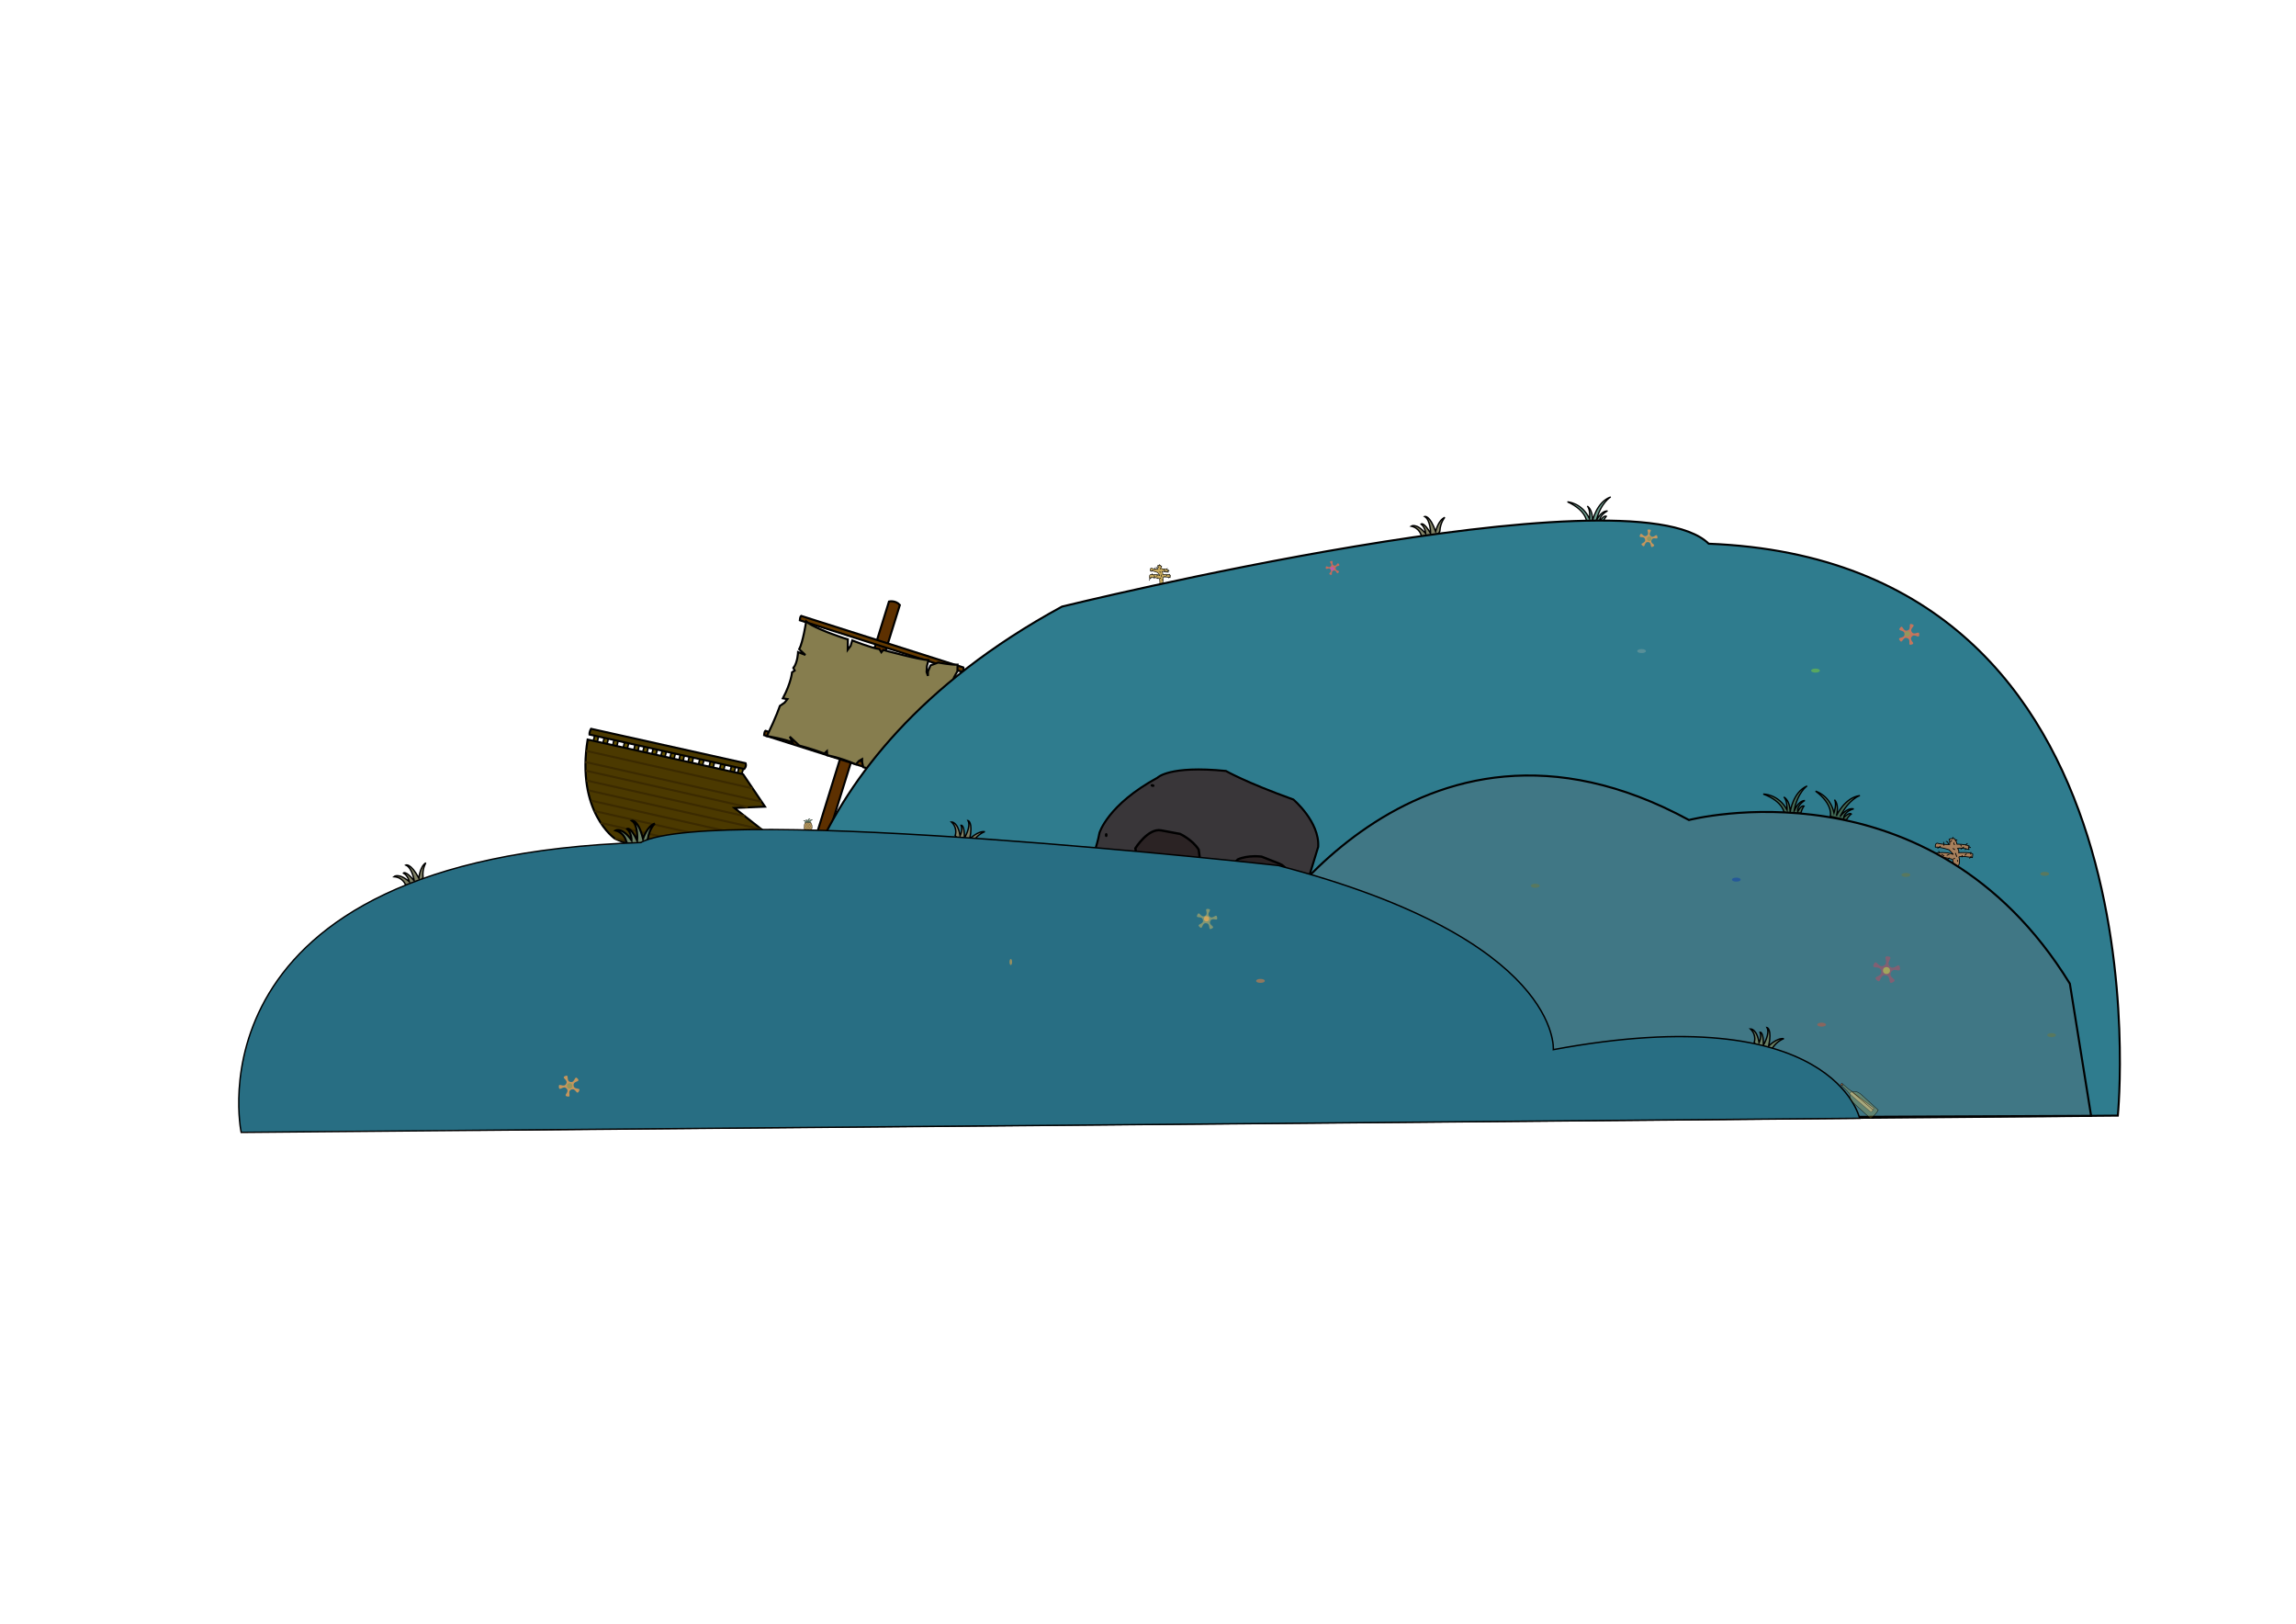 <?xml version="1.0" encoding="UTF-8" standalone="no"?>
<!-- Created with Inkscape (http://www.inkscape.org/) -->

<svg
   xmlns:dc="http://purl.org/dc/elements/1.1/"
   xmlns:cc="http://creativecommons.org/ns#"
   xmlns:rdf="http://www.w3.org/1999/02/22-rdf-syntax-ns#"
   xmlns:svg="http://www.w3.org/2000/svg"
   xmlns="http://www.w3.org/2000/svg"
   xmlns:sodipodi="http://sodipodi.sourceforge.net/DTD/sodipodi-0.dtd"
   xmlns:inkscape="http://www.inkscape.org/namespaces/inkscape"
   width="297mm"
   height="210mm"
   viewBox="0 0 297 210"
   version="1.1"
   id="svg8293"
   inkscape:version="0.92.1 r"
   sodipodi:docname="backdrop.svg"
   inkscape:export-filename="/home/josh/android/fishtank/assets_local/backdrop.png"
   inkscape:export-xdpi="161.53256"
   inkscape:export-ydpi="161.53256">
  <defs
     id="defs8287">
    <filter
       inkscape:collect="always"
       style="color-interpolation-filters:sRGB"
       id="filter18222"
       x="-0.064"
       width="1.128"
       y="-0.077"
       height="1.155">
      <feGaussianBlur
         inkscape:collect="always"
         stdDeviation="0.348"
         id="feGaussianBlur18224" />
    </filter>
    <filter
       inkscape:collect="always"
       style="color-interpolation-filters:sRGB"
       id="filter18226"
       x="-0.035"
       width="1.07"
       y="-0.058"
       height="1.116">
      <feGaussianBlur
         inkscape:collect="always"
         stdDeviation="0.129"
         id="feGaussianBlur18228" />
    </filter>
    <filter
       inkscape:collect="always"
       style="color-interpolation-filters:sRGB"
       id="filter18230"
       x="-0.023"
       width="1.047"
       y="-0.027"
       height="1.054">
      <feGaussianBlur
         inkscape:collect="always"
         stdDeviation="0.081"
         id="feGaussianBlur18232" />
    </filter>
    <filter
       inkscape:collect="always"
       style="color-interpolation-filters:sRGB"
       id="filter18234"
       x="-0.008"
       width="1.015"
       y="-0.006"
       height="1.012">
      <feGaussianBlur
         inkscape:collect="always"
         stdDeviation="0.328"
         id="feGaussianBlur18236" />
    </filter>
    <filter
       inkscape:collect="always"
       style="color-interpolation-filters:sRGB"
       id="filter18238"
       x="-0.045"
       width="1.09"
       y="-0.061"
       height="1.122">
      <feGaussianBlur
         inkscape:collect="always"
         stdDeviation="0.12"
         id="feGaussianBlur18240" />
    </filter>
    <filter
       inkscape:collect="always"
       style="color-interpolation-filters:sRGB"
       id="filter18242"
       x="-0.001"
       width="1.002"
       y="-0.002"
       height="1.005">
      <feGaussianBlur
         inkscape:collect="always"
         stdDeviation="0.081"
         id="feGaussianBlur18244" />
    </filter>
    <filter
       inkscape:collect="always"
       style="color-interpolation-filters:sRGB"
       id="filter18246"
       x="-0.038"
       width="1.076"
       y="-0.046"
       height="1.092">
      <feGaussianBlur
         inkscape:collect="always"
         stdDeviation="0.207"
         id="feGaussianBlur18248" />
    </filter>
    <filter
       inkscape:collect="always"
       style="color-interpolation-filters:sRGB"
       id="filter18250"
       x="-0.034"
       width="1.068"
       y="-0.053"
       height="1.105">
      <feGaussianBlur
         inkscape:collect="always"
         stdDeviation="0.126"
         id="feGaussianBlur18252" />
    </filter>
    <filter
       inkscape:collect="always"
       style="color-interpolation-filters:sRGB"
       id="filter18254"
       x="-0.034"
       width="1.069"
       y="-0.054"
       height="1.107">
      <feGaussianBlur
         inkscape:collect="always"
         stdDeviation="0.126"
         id="feGaussianBlur18256" />
    </filter>
    <filter
       inkscape:collect="always"
       style="color-interpolation-filters:sRGB"
       id="filter18258"
       x="-0.002"
       width="1.004"
       y="-0.004"
       height="1.009">
      <feGaussianBlur
         inkscape:collect="always"
         stdDeviation="0.081"
         id="feGaussianBlur18260" />
    </filter>
    <filter
       inkscape:collect="always"
       style="color-interpolation-filters:sRGB"
       id="filter18262"
       x="-0.166"
       width="1.332"
       y="-0.122"
       height="1.244">
      <feGaussianBlur
         inkscape:collect="always"
         stdDeviation="0.131"
         id="feGaussianBlur18264" />
    </filter>
    <filter
       inkscape:collect="always"
       style="color-interpolation-filters:sRGB"
       id="filter18266"
       x="-0.086"
       width="1.172"
       y="-0.055"
       height="1.11">
      <feGaussianBlur
         inkscape:collect="always"
         stdDeviation="0.139"
         id="feGaussianBlur18268" />
    </filter>
    <filter
       inkscape:collect="always"
       style="color-interpolation-filters:sRGB"
       id="filter18270"
       x="-0.008"
       width="1.017"
       y="-0.011"
       height="1.022">
      <feGaussianBlur
         inkscape:collect="always"
         stdDeviation="0.219"
         id="feGaussianBlur18272" />
    </filter>
    <filter
       inkscape:collect="always"
       style="color-interpolation-filters:sRGB"
       id="filter18274"
       x="-0.039"
       width="1.077"
       y="-0.052"
       height="1.104">
      <feGaussianBlur
         inkscape:collect="always"
         stdDeviation="0.081"
         id="feGaussianBlur18276" />
    </filter>
    <filter
       inkscape:collect="always"
       style="color-interpolation-filters:sRGB"
       id="filter18278"
       x="-0.045"
       width="1.09"
       y="-0.057"
       height="1.114">
      <feGaussianBlur
         inkscape:collect="always"
         stdDeviation="0.12"
         id="feGaussianBlur18280" />
    </filter>
    <filter
       inkscape:collect="always"
       style="color-interpolation-filters:sRGB"
       id="filter18282"
       x="-0.045"
       width="1.09"
       y="-0.057"
       height="1.114">
      <feGaussianBlur
         inkscape:collect="always"
         stdDeviation="0.12"
         id="feGaussianBlur18284" />
    </filter>
    <filter
       inkscape:collect="always"
       style="color-interpolation-filters:sRGB"
       id="filter18286"
       x="-0.047"
       width="1.095"
       y="-0.06"
       height="1.121">
      <feGaussianBlur
         inkscape:collect="always"
         stdDeviation="0.12"
         id="feGaussianBlur18288" />
    </filter>
    <filter
       inkscape:collect="always"
       style="color-interpolation-filters:sRGB"
       id="filter18290"
       x="-0.006"
       width="1.013"
       y="-0.011"
       height="1.021">
      <feGaussianBlur
         inkscape:collect="always"
         stdDeviation="0.081"
         id="feGaussianBlur18292" />
    </filter>
    <filter
       inkscape:collect="always"
       style="color-interpolation-filters:sRGB"
       id="filter18294"
       x="-0.024"
       width="1.048"
       y="-0.027"
       height="1.054">
      <feGaussianBlur
         inkscape:collect="always"
         stdDeviation="0.081"
         id="feGaussianBlur18296" />
    </filter>
    <filter
       inkscape:collect="always"
       style="color-interpolation-filters:sRGB"
       id="filter18298"
       x="-0.022"
       width="1.044"
       y="-0.029"
       height="1.057">
      <feGaussianBlur
         inkscape:collect="always"
         stdDeviation="0.081"
         id="feGaussianBlur18300" />
    </filter>
    <filter
       inkscape:collect="always"
       style="color-interpolation-filters:sRGB"
       id="filter18302"
       x="-0.001"
       width="1.002"
       y="-0.005"
       height="1.01">
      <feGaussianBlur
         inkscape:collect="always"
         stdDeviation="0.081"
         id="feGaussianBlur18304" />
    </filter>
    <filter
       inkscape:collect="always"
       style="color-interpolation-filters:sRGB"
       id="filter18306"
       x="-0.073"
       width="1.146"
       y="-0.072"
       height="1.144">
      <feGaussianBlur
         inkscape:collect="always"
         stdDeviation="0.217"
         id="feGaussianBlur18308" />
    </filter>
    <filter
       inkscape:collect="always"
       style="color-interpolation-filters:sRGB"
       id="filter18310"
       x="-0.277"
       width="1.555"
       y="-0.277"
       height="1.555">
      <feGaussianBlur
         inkscape:collect="always"
         stdDeviation="0.217"
         id="feGaussianBlur18312" />
    </filter>
    <filter
       inkscape:collect="always"
       style="color-interpolation-filters:sRGB"
       id="filter18314"
       x="-0.074"
       width="1.149"
       y="-0.075"
       height="1.149">
      <feGaussianBlur
         inkscape:collect="always"
         stdDeviation="0.158"
         id="feGaussianBlur18316" />
    </filter>
    <filter
       inkscape:collect="always"
       style="color-interpolation-filters:sRGB"
       id="filter18318"
       x="-0.285"
       width="1.57"
       y="-0.285"
       height="1.57">
      <feGaussianBlur
         inkscape:collect="always"
         stdDeviation="0.158"
         id="feGaussianBlur18320" />
    </filter>
    <filter
       inkscape:collect="always"
       style="color-interpolation-filters:sRGB"
       id="filter18322"
       x="-0.111"
       width="1.221"
       y="-0.108"
       height="1.216">
      <feGaussianBlur
         inkscape:collect="always"
         stdDeviation="0.137"
         id="feGaussianBlur18324" />
    </filter>
    <filter
       inkscape:collect="always"
       style="color-interpolation-filters:sRGB"
       id="filter18326"
       x="-0.417"
       width="1.834"
       y="-0.417"
       height="1.834">
      <feGaussianBlur
         inkscape:collect="always"
         stdDeviation="0.137"
         id="feGaussianBlur18328" />
    </filter>
    <filter
       inkscape:collect="always"
       style="color-interpolation-filters:sRGB"
       id="filter18330"
       x="-0.075"
       width="1.15"
       y="-0.072"
       height="1.145">
      <feGaussianBlur
         inkscape:collect="always"
         stdDeviation="0.156"
         id="feGaussianBlur18332" />
    </filter>
    <filter
       inkscape:collect="always"
       style="color-interpolation-filters:sRGB"
       id="filter18334"
       x="-0.28"
       width="1.56"
       y="-0.28"
       height="1.56">
      <feGaussianBlur
         inkscape:collect="always"
         stdDeviation="0.132"
         id="feGaussianBlur18336" />
    </filter>
    <filter
       inkscape:collect="always"
       style="color-interpolation-filters:sRGB"
       id="filter18338"
       x="-0.084"
       width="1.169"
       y="-0.086"
       height="1.172">
      <feGaussianBlur
         inkscape:collect="always"
         stdDeviation="0.181"
         id="feGaussianBlur18340" />
    </filter>
    <filter
       inkscape:collect="always"
       style="color-interpolation-filters:sRGB"
       id="filter18342"
       x="-0.325"
       width="1.651"
       y="-0.325"
       height="1.651">
      <feGaussianBlur
         inkscape:collect="always"
         stdDeviation="0.127"
         id="feGaussianBlur18344" />
    </filter>
    <filter
       inkscape:collect="always"
       style="color-interpolation-filters:sRGB"
       id="filter18346"
       x="-0.056"
       width="1.113"
       y="-0.057"
       height="1.114">
      <feGaussianBlur
         inkscape:collect="always"
         stdDeviation="0.12"
         id="feGaussianBlur18348" />
    </filter>
    <filter
       inkscape:collect="always"
       style="color-interpolation-filters:sRGB"
       id="filter18350"
       x="-0.217"
       width="1.433"
       y="-0.217"
       height="1.433">
      <feGaussianBlur
         inkscape:collect="always"
         stdDeviation="0.12"
         id="feGaussianBlur18352" />
    </filter>
    <filter
       inkscape:collect="always"
       style="color-interpolation-filters:sRGB"
       id="filter18354"
       x="-0.594"
       width="2.188"
       y="-0.251"
       height="1.501">
      <feGaussianBlur
         inkscape:collect="always"
         stdDeviation="0.081"
         id="feGaussianBlur18356" />
    </filter>
    <filter
       inkscape:collect="always"
       style="color-interpolation-filters:sRGB"
       id="filter18358"
       x="-0.562"
       width="2.125"
       y="-0.38"
       height="1.759">
      <feGaussianBlur
         inkscape:collect="always"
         stdDeviation="0.081"
         id="feGaussianBlur18360" />
    </filter>
    <filter
       inkscape:collect="always"
       style="color-interpolation-filters:sRGB"
       id="filter18362"
       x="-0.174"
       width="1.348"
       y="-0.38"
       height="1.759">
      <feGaussianBlur
         inkscape:collect="always"
         stdDeviation="0.081"
         id="feGaussianBlur18364" />
    </filter>
    <filter
       inkscape:collect="always"
       style="color-interpolation-filters:sRGB"
       id="filter18366"
       x="-0.174"
       width="1.348"
       y="-0.38"
       height="1.759">
      <feGaussianBlur
         inkscape:collect="always"
         stdDeviation="0.081"
         id="feGaussianBlur18368" />
    </filter>
    <filter
       inkscape:collect="always"
       style="color-interpolation-filters:sRGB"
       id="filter18370"
       x="-0.174"
       width="1.348"
       y="-0.38"
       height="1.759">
      <feGaussianBlur
         inkscape:collect="always"
         stdDeviation="0.081"
         id="feGaussianBlur18372" />
    </filter>
    <filter
       inkscape:collect="always"
       style="color-interpolation-filters:sRGB"
       id="filter18374"
       x="-0.174"
       width="1.348"
       y="-0.38"
       height="1.759">
      <feGaussianBlur
         inkscape:collect="always"
         stdDeviation="0.081"
         id="feGaussianBlur18376" />
    </filter>
    <filter
       inkscape:collect="always"
       style="color-interpolation-filters:sRGB"
       id="filter18378"
       x="-0.174"
       width="1.348"
       y="-0.38"
       height="1.759">
      <feGaussianBlur
         inkscape:collect="always"
         stdDeviation="0.081"
         id="feGaussianBlur18380" />
    </filter>
    <filter
       inkscape:collect="always"
       style="color-interpolation-filters:sRGB"
       id="filter18382"
       x="-0.174"
       width="1.348"
       y="-0.38"
       height="1.759">
      <feGaussianBlur
         inkscape:collect="always"
         stdDeviation="0.081"
         id="feGaussianBlur18384" />
    </filter>
    <filter
       inkscape:collect="always"
       style="color-interpolation-filters:sRGB"
       id="filter18386"
       x="-0.174"
       width="1.348"
       y="-0.38"
       height="1.759">
      <feGaussianBlur
         inkscape:collect="always"
         stdDeviation="0.081"
         id="feGaussianBlur18388" />
    </filter>
    <filter
       inkscape:collect="always"
       style="color-interpolation-filters:sRGB"
       id="filter18390"
       x="-0.174"
       width="1.348"
       y="-0.38"
       height="1.759">
      <feGaussianBlur
         inkscape:collect="always"
         stdDeviation="0.081"
         id="feGaussianBlur18392" />
    </filter>
    <filter
       inkscape:collect="always"
       style="color-interpolation-filters:sRGB"
       id="filter18394"
       x="-0.174"
       width="1.348"
       y="-0.38"
       height="1.759">
      <feGaussianBlur
         inkscape:collect="always"
         stdDeviation="0.081"
         id="feGaussianBlur18396" />
    </filter>
    <filter
       inkscape:collect="always"
       style="color-interpolation-filters:sRGB"
       id="filter18398"
       x="-0.386"
       width="1.772"
       y="-0.543"
       height="2.087">
      <feGaussianBlur
         inkscape:collect="always"
         stdDeviation="0.081"
         id="feGaussianBlur18400" />
    </filter>
    <filter
       inkscape:collect="always"
       style="color-interpolation-filters:sRGB"
       id="filter18402"
       x="-0.032"
       width="1.065"
       y="-0.035"
       height="1.069">
      <feGaussianBlur
         inkscape:collect="always"
         stdDeviation="0.379"
         id="feGaussianBlur18404" />
    </filter>
  </defs>
  <sodipodi:namedview
     id="base"
     pagecolor="#c8c8c8"
     bordercolor="#666666"
     borderopacity="1.0"
     inkscape:pageopacity="0"
     inkscape:pageshadow="2"
     inkscape:zoom="1.8101934"
     inkscape:cx="489.39826"
     inkscape:cy="452.03648"
     inkscape:document-units="mm"
     inkscape:current-layer="layer1"
     showgrid="false"
     inkscape:snap-nodes="false"
     inkscape:window-width="1918"
     inkscape:window-height="1042"
     inkscape:window-x="0"
     inkscape:window-y="18"
     inkscape:window-maximized="0" />
  <g
     inkscape:label="Layer 1"
     inkscape:groupmode="layer"
     id="layer1"
     transform="translate(0,-87)">
    <g
       id="g8977"
       transform="matrix(0.212,0,0,0.257,118.679,120.794)"
       style="stroke-width:1.134;filter:url(#filter18222)">
      <path
         inkscape:connector-curvature="0"
         id="path8846"
         d="m 147.8,163.232 c 0,0 0.334,-2.572 -0.2,-3.474 0,0 -3.875,-1.303 -5.913,-0.134 0,0 -0.601,-1.67 0.635,-2.005 0.267,-0.033 3.675,-0.334 5.613,0.535 l -1.437,-1.537 c 0,0 -3.107,-1.036 -4.51,-0.869 0,0 -0.167,-1.169 0.601,-1.303 0,0 2.005,0.535 4.109,0.434 0,0 0.134,-1.303 -0.167,-1.704 0,0 0.568,-0.401 1.737,-0.234 0,0 0.668,0.668 0.835,1.837 0,0 2.572,-0.067 4.042,0.601 0,0 -0.401,0.802 0,1.169 0,0 -2.572,-0.735 -3.842,-0.401 0,0 0.601,0.835 0.367,1.437 0,0 3.875,-0.267 4.644,0.434 l -0.134,1.169 c 0,0 -4.21,-0.735 -4.443,-0.134 0,0 0.768,2.071 -0.635,3.474 z"
         style="fill:#c8aa5c;fill-opacity:1;stroke:#000000;stroke-width:0.3px;stroke-linecap:butt;stroke-linejoin:miter;stroke-opacity:1" />
      <path
         inkscape:connector-curvature="0"
         id="path8870"
         d="m 144.827,155.28 -0.134,-1.236"
         style="fill:none;stroke:#000000;stroke-width:0.3px;stroke-linecap:butt;stroke-linejoin:miter;stroke-opacity:1" />
      <path
         inkscape:connector-curvature="0"
         id="path8872"
         d="m 143.724,155.414 -1.036,0.768"
         style="fill:none;stroke:#000000;stroke-width:0.3px;stroke-linecap:butt;stroke-linejoin:miter;stroke-opacity:1" />
      <path
         inkscape:connector-curvature="0"
         id="path8874"
         d="m 143.39,157.819 -0.334,-0.802"
         style="fill:none;stroke:#000000;stroke-width:0.3px;stroke-linecap:butt;stroke-linejoin:miter;stroke-opacity:1" />
      <path
         inkscape:connector-curvature="0"
         id="path8876"
         d="m 142.588,158.788 -1.336,1.904"
         style="fill:none;stroke:#000000;stroke-width:0.3px;stroke-linecap:butt;stroke-linejoin:miter;stroke-opacity:1" />
      <path
         inkscape:connector-curvature="0"
         id="path8878"
         d="m 146.564,159.189 -0.301,0.635"
         style="fill:none;stroke:#000000;stroke-width:0.3px;stroke-linecap:butt;stroke-linejoin:miter;stroke-opacity:1" />
      <path
         inkscape:connector-curvature="0"
         id="path8880"
         d="m 144.893,159.056 -0.768,0.635"
         style="fill:none;stroke:#000000;stroke-width:0.3px;stroke-linecap:butt;stroke-linejoin:miter;stroke-opacity:1" />
      <path
         inkscape:connector-curvature="0"
         id="path8882"
         d="m 144.927,158.655 -0.902,-0.535"
         style="fill:none;stroke:#000000;stroke-width:0.3px;stroke-linecap:butt;stroke-linejoin:miter;stroke-opacity:1" />
      <path
         inkscape:connector-curvature="0"
         id="path8884"
         d="m 145.729,158.488 0.902,-0.434"
         style="fill:none;stroke:#000000;stroke-width:0.3px;stroke-linecap:butt;stroke-linejoin:miter;stroke-opacity:1" />
      <path
         inkscape:connector-curvature="0"
         id="path8886"
         d="m 150.84,158.387 -0.134,0.702"
         style="fill:none;stroke:#000000;stroke-width:0.3px;stroke-linecap:butt;stroke-linejoin:miter;stroke-opacity:1" />
      <path
         inkscape:connector-curvature="0"
         id="path8888"
         d="m 151.675,158.488 0.601,-0.568"
         style="fill:none;stroke:#000000;stroke-width:0.3px;stroke-linecap:butt;stroke-linejoin:miter;stroke-opacity:1" />
      <path
         inkscape:connector-curvature="0"
         id="path8890"
         d="m 153.88,158.621 -0.668,0.869"
         style="fill:none;stroke:#000000;stroke-width:0.3px;stroke-linecap:butt;stroke-linejoin:miter;stroke-opacity:1" />
      <path
         inkscape:connector-curvature="0"
         id="path8892"
         d="m 153.613,158.187 0.067,-0.835"
         style="fill:none;stroke:#000000;stroke-width:0.3px;stroke-linecap:butt;stroke-linejoin:miter;stroke-opacity:1" />
      <path
         inkscape:connector-curvature="0"
         id="path8894"
         d="m 151.408,155.648 -1.069,0.802"
         style="fill:none;stroke:#000000;stroke-width:0.3px;stroke-linecap:butt;stroke-linejoin:miter;stroke-opacity:1" />
      <path
         inkscape:connector-curvature="0"
         id="path8896"
         d="m 150.573,155.514 -0.301,-0.668"
         style="fill:none;stroke:#000000;stroke-width:0.3px;stroke-linecap:butt;stroke-linejoin:miter;stroke-opacity:1" />
      <path
         inkscape:connector-curvature="0"
         id="path8898"
         d="m 151.876,155.113 0.702,-0.635"
         style="fill:none;stroke:#000000;stroke-width:0.3px;stroke-linecap:butt;stroke-linejoin:miter;stroke-opacity:1" />
      <path
         inkscape:connector-curvature="0"
         id="path8900"
         d="m 152.711,155.614 0.969,0.301"
         style="fill:none;stroke:#000000;stroke-width:0.3px;stroke-linecap:butt;stroke-linejoin:miter;stroke-opacity:1" />
      <path
         inkscape:connector-curvature="0"
         id="path8902"
         d="m 152.11,156.249 -0.367,0.401"
         style="fill:none;stroke:#000000;stroke-width:0.3px;stroke-linecap:butt;stroke-linejoin:miter;stroke-opacity:1" />
      <path
         inkscape:connector-curvature="0"
         id="path8904"
         d="m 147.7,156.182 c 0.134,0 0.735,0.434 0.735,0.434"
         style="fill:none;stroke:#000000;stroke-width:0.3px;stroke-linecap:butt;stroke-linejoin:miter;stroke-opacity:1" />
      <path
         inkscape:connector-curvature="0"
         id="path8906"
         d="m 148.568,157.686 0.501,1.236"
         style="fill:none;stroke:#000000;stroke-width:0.3px;stroke-linecap:butt;stroke-linejoin:miter;stroke-opacity:1" />
      <path
         inkscape:connector-curvature="0"
         id="path8908"
         d="m 148.435,159.356 -0.601,0.367"
         style="fill:none;stroke:#000000;stroke-width:0.3px;stroke-linecap:butt;stroke-linejoin:miter;stroke-opacity:1" />
      <path
         inkscape:connector-curvature="0"
         id="path8910"
         d="m 149.203,159.991 c 0,0 0.234,0.367 0.134,0.568"
         style="fill:none;stroke:#000000;stroke-width:0.3px;stroke-linecap:butt;stroke-linejoin:miter;stroke-opacity:1" />
      <path
         inkscape:connector-curvature="0"
         id="path8912"
         d="m 148.101,154.245 c 0,0 -0.2,0.635 0.301,0.702"
         style="fill:none;stroke:#000000;stroke-width:0.3px;stroke-linecap:butt;stroke-linejoin:miter;stroke-opacity:1" />
      <path
         inkscape:connector-curvature="0"
         id="path8914"
         d="m 147.433,153.51 -0.568,0.568"
         style="fill:none;stroke:#000000;stroke-width:0.3px;stroke-linecap:butt;stroke-linejoin:miter;stroke-opacity:1" />
      <path
         inkscape:connector-curvature="0"
         id="path8916"
         d="m 148.401,153.576 0.802,-0.234"
         style="fill:none;stroke:#000000;stroke-width:0.3px;stroke-linecap:butt;stroke-linejoin:miter;stroke-opacity:1" />
      <path
         inkscape:connector-curvature="0"
         id="path8918"
         d="m 147.666,153.075 0.167,-0.635"
         style="fill:none;stroke:#000000;stroke-width:0.3px;stroke-linecap:butt;stroke-linejoin:miter;stroke-opacity:1" />
      <path
         inkscape:connector-curvature="0"
         id="path8920"
         d="m 146.363,154.879 c 0,0 -0.367,-1.303 -0.902,-0.935"
         style="fill:none;stroke:#000000;stroke-width:0.3px;stroke-linecap:butt;stroke-linejoin:miter;stroke-opacity:1" />
    </g>
    <path
       style="fill:#6c9d8e;fill-opacity:1;stroke:#000000;stroke-width:0.265px;stroke-linecap:butt;stroke-linejoin:miter;stroke-opacity:1;filter:url(#filter18226)"
       d="m 204.709,154.434 c 0,0 0.168,-2.434 -3.953,-4.314 0,0 3.002,0.157 4.545,3.503 0,0 0.192,-1.957 -0.467,-2.621 0,0 1.182,0.646 1.06,3.086 0,0 0.815,-3.946 3.755,-4.98 0,0 -2.061,1.163 -3.001,4.996 0,0 0.881,-2.14 2.343,-2.115 0,0 -1.676,0.794 -1.595,2.177 0,0 0.766,-1.353 1.34,-1.08 0,0 -0.458,0.547 -0.719,1.36 z"
       id="path9275"
       inkscape:connector-curvature="0"
       transform="matrix(0.629,0,0,0.629,76.486,57.48)" />
    <path
       inkscape:connector-curvature="0"
       id="path9277"
       d="m 117.778,180.582 c 0,0 -1.459,-1.955 -5.81,-0.694 0,0 2.379,-1.839 5.73,-0.307 0,0 -1.13,-1.61 -2.063,-1.683 0,0 1.317,-0.281 2.816,1.649 0,0 -1.955,-3.523 -0.399,-6.225 0,0 -0.805,2.226 0.981,5.745 0,0 -0.727,-2.197 0.398,-3.131 0,0 -0.753,1.695 0.209,2.691 0,0 -0.302,-1.525 0.312,-1.693 0,0 0.009,0.714 0.341,1.5 z"
       style="fill:#5da678;fill-opacity:1;stroke:#000000;stroke-width:0.265px;stroke-linecap:butt;stroke-linejoin:miter;stroke-opacity:1;filter:url(#filter18230)" />
    <g
       id="g9303"
       transform="matrix(0.236,0.075,-0.074,0.238,130.711,147.131)"
       style="stroke-width:4.025;filter:url(#filter18234)">
      <path
         inkscape:connector-curvature="0"
         id="path9287"
         d="M -39.423,221.858 V 86.656 c 0,0 2.929,-1.786 5.966,0 V 221.884 Z"
         style="fill:#5d3000;fill-opacity:1;stroke:#000000;stroke-width:1.065px;stroke-linecap:butt;stroke-linejoin:miter;stroke-opacity:1" />
      <path
         inkscape:connector-curvature="0"
         id="path9289"
         d="M -81,107.558 H 7.887 c 0,0 0.985,1.204 0,2.381 H -81 c 0,0 -0.46,-1.826 10e-7,-2.381 z"
         style="fill:#663b00;fill-opacity:1;stroke:#000000;stroke-width:1.065px;stroke-linecap:butt;stroke-linejoin:miter;stroke-opacity:1" />
      <path
         style="fill:#663b00;fill-opacity:1;stroke:#000000;stroke-width:1.065px;stroke-linecap:butt;stroke-linejoin:miter;stroke-opacity:1"
         d="M -81,170 H 7.887 c 0,0 0.985,1.204 0,2.381 H -81 c 0,0 -0.46,-1.826 10e-7,-2.381 z"
         id="path9297"
         inkscape:connector-curvature="0" />
      <path
         inkscape:connector-curvature="0"
         id="path9295"
         d="m 4.584,107.105 c -2.526,1.029 -10.009,2.011 -10.009,2.011 l -3.368,2.572 -0.327,3.461 0.655,2.152 -1.263,-1.684 -0.748,-2.993 -0.187,-3.227 c -4.584,1.356 -24.088,2.105 -24.088,2.105 l -0.608,1.45 -1.45,-1.263 c -3.695,0.748 -14.92,-0.047 -14.92,-0.047 l 0.047,2.993 -0.842,2.339 -1.543,-5.145 c -1.637,0.14 -9.729,-0.234 -9.729,-0.234 0,0 -10.383,-0.468 -13.845,-2.058 0,0 1.622,10.852 0.828,14.82 l 3.969,1.852 -4.101,-0.265 c 0,0 1.455,5.292 0.132,8.599 l 1.058,1.058 -1.058,1.323 c 0,0 1.191,5.159 -0.529,14.287 l 2.381,-0.331 -0.86,2.183 -1.852,2.381 c 0,0 -0.066,5.689 -1.786,16.933 0,0 10.054,-1.455 13.891,-0.794 l -2.381,-2.514 6.085,2.91 c 0,0 6.482,-0.397 13.758,0 l 0.926,-1.587 0.794,1.984 c 0,0 6.35,-0.926 15.743,0 l 0.926,-2.117 1.323,-1.455 0.529,1.587 1.323,2.249 c 0,0 5.424,-0.397 10.716,0.265 l 0.794,-0.926 1.323,1.323 1.72,-1.852 0.397,0.926 1.323,-0.926 1.191,1.72 1.852,-0.661 0.661,0.661 c 0,0 5.159,1.058 11.509,0 0,0 -0.397,-1.191 -0.265,-2.514 l -3.883,0.991 1.824,-1.777 2.479,-3.929 c 0,0 -0.702,-4.584 -0.514,-10.383 l -1.216,-1.871 0.842,-1.029 -0.187,-1.216 0.561,-0.842 -0.281,-2.245 0.655,-1.871 0.281,-1.216 c 0,0 -0.374,-6.361 -0.374,-9.261 l -0.935,-1.777 0.842,-1.964 0.561,-2.713 v -2.245 c 0,0 -0.374,-3.742 0,-6.548 l -0.561,-6.829 0.748,-3.555 z"
         style="fill:#867d4e;fill-opacity:1;stroke:#000000;stroke-width:1.065px;stroke-linecap:butt;stroke-linejoin:miter;stroke-opacity:1" />
    </g>
    <path
       transform="matrix(0.583,-0.349,0.349,0.583,-25.597,106.159)"
       style="fill:#818265;fill-opacity:1;stroke:#000000;stroke-width:0.265px;stroke-linecap:butt;stroke-linejoin:miter;stroke-opacity:1;filter:url(#filter18238)"
       d="m 226.582,221.67 c 0,0 0.545,-1.401 -0.721,-2.6 0,0 1.22,-0.065 1.655,2.633 0,0 0.547,-1.018 0.179,-2.012 0,0 0.686,-0.138 0.643,2.467 0,0 1.303,-2.171 0.686,-3.336 0,0 0.993,0.205 0.325,3.502 0,0 1.536,-1.579 2.872,-1.395 0,0 -1.237,0.39 -2.145,1.755 l -1.805,1.159 z"
       id="path15719"
       inkscape:connector-curvature="0" />
    <path
       style="fill:#2f7c8e;fill-opacity:1;stroke:#000000;stroke-width:0.262px;stroke-linecap:butt;stroke-linejoin:miter;stroke-opacity:1;filter:url(#filter18242)"
       d="m 221.033,157.32 c 60.136,2.361 52.92,73.967 52.92,73.967 l -212.482,1.836 c 0,0 3.207,-31.475 40.091,-18.885 0,0 -1.336,-28.59 35.815,-48.787 0,0 73.5,-18.098 83.656,-8.131 z"
       id="path8838"
       inkscape:connector-curvature="0" />
    <g
       id="g9089"
       style="filter:url(#filter18246)"
       transform="matrix(0.393,0,0,0.393,153.266,120.017)">
      <path
         style="fill:#a7805c;fill-opacity:1;stroke:#000000;stroke-width:0.265px;stroke-linecap:butt;stroke-linejoin:miter;stroke-opacity:1"
         d="m 252.837,202.253 c 0,0 0.334,-2.572 -0.2,-3.474 0,0 -3.875,-1.303 -5.913,-0.134 0,0 -0.601,-1.67 0.635,-2.005 0.267,-0.033 3.675,-0.334 5.613,0.535 l -1.437,-1.537 c 0,0 -3.107,-1.036 -4.51,-0.869 0,0 -0.167,-1.169 0.601,-1.303 0,0 2.005,0.535 4.109,0.434 0,0 0.134,-1.303 -0.167,-1.704 0,0 0.568,-0.401 1.737,-0.234 0,0 0.668,0.668 0.835,1.837 0,0 2.572,-0.067 4.042,0.601 0,0 -0.401,0.802 0,1.169 0,0 -2.572,-0.735 -3.842,-0.401 0,0 0.601,0.835 0.367,1.437 0,0 3.875,-0.267 4.644,0.434 l -0.134,1.169 c 0,0 -4.21,-0.735 -4.443,-0.134 0,0 0.768,2.071 -0.635,3.474 z"
         id="path8979"
         inkscape:connector-curvature="0" />
      <path
         style="fill:none;stroke:#000000;stroke-width:0.265px;stroke-linecap:butt;stroke-linejoin:miter;stroke-opacity:1"
         d="m 249.864,194.302 -0.134,-1.236"
         id="path8981"
         inkscape:connector-curvature="0" />
      <path
         style="fill:none;stroke:#000000;stroke-width:0.265px;stroke-linecap:butt;stroke-linejoin:miter;stroke-opacity:1"
         d="m 248.761,194.435 -1.036,0.768"
         id="path8983"
         inkscape:connector-curvature="0" />
      <path
         style="fill:none;stroke:#000000;stroke-width:0.265px;stroke-linecap:butt;stroke-linejoin:miter;stroke-opacity:1"
         d="m 248.427,196.841 -0.334,-0.802"
         id="path8985"
         inkscape:connector-curvature="0" />
      <path
         style="fill:none;stroke:#000000;stroke-width:0.265px;stroke-linecap:butt;stroke-linejoin:miter;stroke-opacity:1"
         d="m 247.625,197.81 -1.336,1.904"
         id="path8987"
         inkscape:connector-curvature="0" />
      <path
         style="fill:none;stroke:#000000;stroke-width:0.265px;stroke-linecap:butt;stroke-linejoin:miter;stroke-opacity:1"
         d="m 251.601,198.21 -0.301,0.635"
         id="path8989"
         inkscape:connector-curvature="0" />
      <path
         style="fill:none;stroke:#000000;stroke-width:0.265px;stroke-linecap:butt;stroke-linejoin:miter;stroke-opacity:1"
         d="m 249.93,198.077 -0.768,0.635"
         id="path8991"
         inkscape:connector-curvature="0" />
      <path
         style="fill:none;stroke:#000000;stroke-width:0.265px;stroke-linecap:butt;stroke-linejoin:miter;stroke-opacity:1"
         d="m 249.964,197.676 -0.902,-0.535"
         id="path8993"
         inkscape:connector-curvature="0" />
      <path
         style="fill:none;stroke:#000000;stroke-width:0.265px;stroke-linecap:butt;stroke-linejoin:miter;stroke-opacity:1"
         d="m 250.766,197.509 0.902,-0.434"
         id="path8995"
         inkscape:connector-curvature="0" />
      <path
         style="fill:none;stroke:#000000;stroke-width:0.265px;stroke-linecap:butt;stroke-linejoin:miter;stroke-opacity:1"
         d="m 255.877,197.409 -0.134,0.702"
         id="path8997"
         inkscape:connector-curvature="0" />
      <path
         style="fill:none;stroke:#000000;stroke-width:0.265px;stroke-linecap:butt;stroke-linejoin:miter;stroke-opacity:1"
         d="m 256.712,197.509 0.601,-0.568"
         id="path8999"
         inkscape:connector-curvature="0" />
      <path
         style="fill:none;stroke:#000000;stroke-width:0.265px;stroke-linecap:butt;stroke-linejoin:miter;stroke-opacity:1"
         d="m 258.917,197.643 -0.668,0.869"
         id="path9001"
         inkscape:connector-curvature="0" />
      <path
         style="fill:none;stroke:#000000;stroke-width:0.265px;stroke-linecap:butt;stroke-linejoin:miter;stroke-opacity:1"
         d="m 258.65,197.208 0.067,-0.835"
         id="path9003"
         inkscape:connector-curvature="0" />
      <path
         style="fill:none;stroke:#000000;stroke-width:0.265px;stroke-linecap:butt;stroke-linejoin:miter;stroke-opacity:1"
         d="m 256.445,194.669 -1.069,0.802"
         id="path9005"
         inkscape:connector-curvature="0" />
      <path
         style="fill:none;stroke:#000000;stroke-width:0.265px;stroke-linecap:butt;stroke-linejoin:miter;stroke-opacity:1"
         d="m 255.61,194.536 -0.301,-0.668"
         id="path9007"
         inkscape:connector-curvature="0" />
      <path
         style="fill:none;stroke:#000000;stroke-width:0.265px;stroke-linecap:butt;stroke-linejoin:miter;stroke-opacity:1"
         d="m 256.913,194.135 0.702,-0.635"
         id="path9009"
         inkscape:connector-curvature="0" />
      <path
         style="fill:none;stroke:#000000;stroke-width:0.265px;stroke-linecap:butt;stroke-linejoin:miter;stroke-opacity:1"
         d="m 257.748,194.636 0.969,0.301"
         id="path9011"
         inkscape:connector-curvature="0" />
      <path
         style="fill:none;stroke:#000000;stroke-width:0.265px;stroke-linecap:butt;stroke-linejoin:miter;stroke-opacity:1"
         d="m 257.147,195.271 -0.367,0.401"
         id="path9013"
         inkscape:connector-curvature="0" />
      <path
         style="fill:none;stroke:#000000;stroke-width:0.265px;stroke-linecap:butt;stroke-linejoin:miter;stroke-opacity:1"
         d="m 252.737,195.204 c 0.134,0 0.735,0.434 0.735,0.434"
         id="path9015"
         inkscape:connector-curvature="0" />
      <path
         style="fill:none;stroke:#000000;stroke-width:0.265px;stroke-linecap:butt;stroke-linejoin:miter;stroke-opacity:1"
         d="m 253.605,196.707 0.501,1.236"
         id="path9017"
         inkscape:connector-curvature="0" />
      <path
         style="fill:none;stroke:#000000;stroke-width:0.265px;stroke-linecap:butt;stroke-linejoin:miter;stroke-opacity:1"
         d="m 253.472,198.378 -0.601,0.367"
         id="path9019"
         inkscape:connector-curvature="0" />
      <path
         style="fill:none;stroke:#000000;stroke-width:0.265px;stroke-linecap:butt;stroke-linejoin:miter;stroke-opacity:1"
         d="m 254.24,199.012 c 0,0 0.234,0.367 0.134,0.568"
         id="path9021"
         inkscape:connector-curvature="0" />
      <path
         style="fill:none;stroke:#000000;stroke-width:0.265px;stroke-linecap:butt;stroke-linejoin:miter;stroke-opacity:1"
         d="m 253.138,193.266 c 0,0 -0.2,0.635 0.301,0.702"
         id="path9023"
         inkscape:connector-curvature="0" />
      <path
         style="fill:none;stroke:#000000;stroke-width:0.265px;stroke-linecap:butt;stroke-linejoin:miter;stroke-opacity:1"
         d="m 252.469,192.531 -0.568,0.568"
         id="path9025"
         inkscape:connector-curvature="0" />
      <path
         style="fill:none;stroke:#000000;stroke-width:0.265px;stroke-linecap:butt;stroke-linejoin:miter;stroke-opacity:1"
         d="m 253.438,192.598 0.802,-0.234"
         id="path9027"
         inkscape:connector-curvature="0" />
      <path
         style="fill:none;stroke:#000000;stroke-width:0.265px;stroke-linecap:butt;stroke-linejoin:miter;stroke-opacity:1"
         d="m 252.703,192.097 0.167,-0.635"
         id="path9029"
         inkscape:connector-curvature="0" />
      <path
         style="fill:none;stroke:#000000;stroke-width:0.265px;stroke-linecap:butt;stroke-linejoin:miter;stroke-opacity:1"
         d="m 251.4,193.901 c 0,0 -0.367,-1.303 -0.902,-0.935"
         id="path9031"
         inkscape:connector-curvature="0" />
    </g>
    <path
       inkscape:connector-curvature="0"
       id="path9279"
       d="m 213.445,190.684 c 0,0 1.167,-2.142 -1.795,-5.569 0,0 2.664,1.394 2.671,5.078 0,0 0.991,-1.699 0.668,-2.577 0,0 0.805,1.08 -0.323,3.247 0,0 2.385,-3.247 5.49,-2.962 0,0 -2.359,0.198 -4.811,3.291 0,0 1.693,-1.578 3.011,-0.946 0,0 -1.855,0.023 -2.358,1.314 0,0 1.26,-0.911 1.668,-0.423 0,0 -0.645,0.306 -1.221,0.936 z"
       style="fill:#426a55;fill-opacity:1;stroke:#000000;stroke-width:0.265px;stroke-linecap:butt;stroke-linejoin:miter;stroke-opacity:1;filter:url(#filter18250)"
       transform="matrix(0.628,-0.139,0.139,0.628,76.21,102.494)"
       inkscape:export-xdpi="161.53256"
       inkscape:export-ydpi="161.53256" />
    <path
       style="fill:#426a55;fill-opacity:1;stroke:#000000;stroke-width:0.265px;stroke-linecap:butt;stroke-linejoin:miter;stroke-opacity:1;filter:url(#filter18254)"
       d="m 223.795,192.449 c 0,0 -0.004,-2.439 -4.247,-4.025 0,0 3.006,-0.055 4.78,3.174 0,0 0.054,-1.966 -0.65,-2.582 0,0 1.224,0.561 1.275,3.004 0,0 0.535,-3.993 3.396,-5.232 0,0 -1.974,1.305 -2.643,5.195 0,0 0.728,-2.197 2.188,-2.274 0,0 -1.616,0.91 -1.438,2.284 0,0 0.669,-1.404 1.261,-1.171 0,0 -0.419,0.578 -0.622,1.407 z"
       id="path9281"
       inkscape:connector-curvature="0"
       transform="matrix(0.644,0,0,0.644,86.701,68.357)" />
    <path
       style="fill:#407785;fill-opacity:1;stroke:#000000;stroke-width:0.265px;stroke-linecap:butt;stroke-linejoin:miter;stroke-opacity:1;filter:url(#filter18258)"
       d="m 162.154,209.337 c 0,0 20.692,-35.638 56.323,-16.282 0,0 31.235,-8.155 49.271,21.167 l 2.747,17.093 -59.868,0.261 z"
       id="path8844"
       inkscape:connector-curvature="0" />
    <g
       id="g9135"
       transform="matrix(0.623,0,0,0.623,62.456,72.349)"
       style="filter:url(#filter18262)">
      <path
         inkscape:connector-curvature="0"
         id="path9095"
         d="m 66.914,194.25 c 0,0 -0.52,1.075 0.047,1.784 l 1.205,-0.024 c 0,0 0.52,-0.85 -0.059,-1.76 z"
         style="fill:#b8995f;fill-opacity:1;stroke:#000000;stroke-width:0.065;stroke-linecap:butt;stroke-linejoin:miter;stroke-miterlimit:4;stroke-dasharray:none;stroke-opacity:1" />
      <path
         inkscape:connector-curvature="0"
         id="path9097"
         d="m 66.961,194.244 c 0,0 0.047,-0.295 -0.39,-0.402 0,0 0.272,-0.154 0.638,0.201 0.024,-0.047 0,0 0,0 0,0 0.118,-0.118 -0.13,-0.413 0,0 0.319,0.012 0.319,0.496 0,0 0.095,-0.768 0.543,-0.65 0,0 -0.295,0.283 -0.366,0.602 0,0 0.413,-0.461 0.886,-0.437 0,0 -0.638,0.437 -0.413,0.591 z"
         style="fill:#58785f;fill-opacity:1;stroke:#000000;stroke-width:0.04;stroke-linecap:butt;stroke-linejoin:miter;stroke-miterlimit:4;stroke-dasharray:none;stroke-opacity:1" />
      <path
         inkscape:connector-curvature="0"
         id="path9101"
         d="m 66.878,195.891 1.276,-1.606"
         style="fill:none;stroke:#000000;stroke-width:0.02;stroke-linecap:butt;stroke-linejoin:miter;stroke-miterlimit:4;stroke-dasharray:none;stroke-opacity:1" />
      <path
         inkscape:connector-curvature="0"
         id="path9105"
         d="m 66.725,195.407 0.91,-1.11"
         style="fill:none;stroke:#000000;stroke-width:0.02;stroke-linecap:butt;stroke-linejoin:miter;stroke-miterlimit:4;stroke-dasharray:none;stroke-opacity:1" />
      <path
         inkscape:connector-curvature="0"
         id="path9107"
         d="m 66.772,194.71 0.472,-0.461"
         style="fill:none;stroke:#000000;stroke-width:0.02;stroke-linecap:butt;stroke-linejoin:miter;stroke-miterlimit:4;stroke-dasharray:none;stroke-opacity:1" />
      <path
         inkscape:connector-curvature="0"
         id="path9109"
         d="m 67.339,195.962 0.945,-1.193"
         style="fill:none;stroke:#000000;stroke-width:0.02;stroke-linecap:butt;stroke-linejoin:miter;stroke-miterlimit:4;stroke-dasharray:none;stroke-opacity:1" />
      <path
         inkscape:connector-curvature="0"
         id="path9111"
         d="m 67.835,195.986 0.52,-0.673"
         style="fill:none;stroke:#000000;stroke-width:0.02;stroke-linecap:butt;stroke-linejoin:miter;stroke-miterlimit:4;stroke-dasharray:none;stroke-opacity:1" />
      <path
         style="fill:none;stroke:#000000;stroke-width:0.02;stroke-linecap:butt;stroke-linejoin:miter;stroke-miterlimit:4;stroke-dasharray:none;stroke-opacity:1"
         d="m 68.202,195.891 -1.276,-1.606"
         id="path9113"
         inkscape:connector-curvature="0" />
      <path
         style="fill:none;stroke:#000000;stroke-width:0.02;stroke-linecap:butt;stroke-linejoin:miter;stroke-miterlimit:4;stroke-dasharray:none;stroke-opacity:1"
         d="m 68.355,195.407 -0.91,-1.11"
         id="path9115"
         inkscape:connector-curvature="0" />
      <path
         style="fill:none;stroke:#000000;stroke-width:0.02;stroke-linecap:butt;stroke-linejoin:miter;stroke-miterlimit:4;stroke-dasharray:none;stroke-opacity:1"
         d="m 68.308,194.71 -0.472,-0.461"
         id="path9117"
         inkscape:connector-curvature="0" />
      <path
         style="fill:none;stroke:#000000;stroke-width:0.02;stroke-linecap:butt;stroke-linejoin:miter;stroke-miterlimit:4;stroke-dasharray:none;stroke-opacity:1"
         d="m 67.741,195.962 -0.945,-1.193"
         id="path9119"
         inkscape:connector-curvature="0" />
      <path
         style="fill:none;stroke:#000000;stroke-width:0.02;stroke-linecap:butt;stroke-linejoin:miter;stroke-miterlimit:4;stroke-dasharray:none;stroke-opacity:1"
         d="M 67.245,195.986 66.725,195.313"
         id="path9121"
         inkscape:connector-curvature="0" />
    </g>
    <g
       id="g9273"
       style="filter:url(#filter18266)"
       transform="matrix(0.584,0,0,0.584,59.984,82.037)">
      <path
         inkscape:connector-curvature="0"
         id="path9163"
         d="m 144.688,197.553 c 0,0 0.099,-1.445 -0.06,-1.952 0,0 -1.153,-0.732 -1.759,-0.075 0,0 -0.179,-0.939 0.189,-1.126 0.08,-0.019 1.093,-0.188 1.67,0.3 l -0.427,-0.864 c 0,0 -0.924,-0.582 -1.342,-0.488 0,0 -0.05,-0.657 0.179,-0.732 0,0 0.596,0.3 1.223,0.244 0,0 0.04,-0.732 -0.05,-0.957 0,0 0.169,-0.225 0.517,-0.131 0,0 0.199,0.375 0.248,1.032 0,0 0.765,-0.037 1.203,0.338 0,0 -0.119,0.451 0,0.657 0,0 -0.765,-0.413 -1.143,-0.225 0,0 0.179,0.469 0.109,0.807 0,0 1.153,-0.15 1.382,0.244 l -0.04,0.657 c 0,0 -1.252,-0.413 -1.322,-0.075 0,0 0.229,1.164 -0.189,1.952 z"
         style="fill:#6c888e;fill-opacity:1;stroke:#000000;stroke-width:0.1px;stroke-linecap:butt;stroke-linejoin:miter;stroke-opacity:1" />
      <path
         inkscape:connector-curvature="0"
         id="path9165"
         d="m 143.803,193.085 -0.04,-0.695"
         style="fill:none;stroke:#000000;stroke-width:0.1px;stroke-linecap:butt;stroke-linejoin:miter;stroke-opacity:1" />
      <path
         inkscape:connector-curvature="0"
         id="path9167"
         d="m 143.475,193.16 -0.308,0.432"
         style="fill:none;stroke:#000000;stroke-width:0.1px;stroke-linecap:butt;stroke-linejoin:miter;stroke-opacity:1" />
      <path
         inkscape:connector-curvature="0"
         id="path9169"
         d="m 143.376,194.512 -0.099,-0.451"
         style="fill:none;stroke:#000000;stroke-width:0.1px;stroke-linecap:butt;stroke-linejoin:miter;stroke-opacity:1" />
      <path
         inkscape:connector-curvature="0"
         id="path9171"
         d="m 143.137,195.056 -0.398,1.07"
         style="fill:none;stroke:#000000;stroke-width:0.1px;stroke-linecap:butt;stroke-linejoin:miter;stroke-opacity:1" />
      <path
         inkscape:connector-curvature="0"
         id="path9173"
         d="m 144.32,195.281 -0.089,0.357"
         style="fill:none;stroke:#000000;stroke-width:0.1px;stroke-linecap:butt;stroke-linejoin:miter;stroke-opacity:1" />
      <path
         inkscape:connector-curvature="0"
         id="path9175"
         d="m 143.823,195.206 -0.229,0.357"
         style="fill:none;stroke:#000000;stroke-width:0.1px;stroke-linecap:butt;stroke-linejoin:miter;stroke-opacity:1" />
      <path
         inkscape:connector-curvature="0"
         id="path9177"
         d="m 143.833,194.981 -0.268,-0.3"
         style="fill:none;stroke:#000000;stroke-width:0.1px;stroke-linecap:butt;stroke-linejoin:miter;stroke-opacity:1" />
      <path
         inkscape:connector-curvature="0"
         id="path9179"
         d="m 144.071,194.887 0.268,-0.244"
         style="fill:none;stroke:#000000;stroke-width:0.1px;stroke-linecap:butt;stroke-linejoin:miter;stroke-opacity:1" />
      <path
         inkscape:connector-curvature="0"
         id="path9181"
         d="m 145.592,194.831 -0.04,0.394"
         style="fill:none;stroke:#000000;stroke-width:0.1px;stroke-linecap:butt;stroke-linejoin:miter;stroke-opacity:1" />
      <path
         inkscape:connector-curvature="0"
         id="path9183"
         d="m 145.841,194.887 0.179,-0.319"
         style="fill:none;stroke:#000000;stroke-width:0.1px;stroke-linecap:butt;stroke-linejoin:miter;stroke-opacity:1" />
      <path
         inkscape:connector-curvature="0"
         id="path9185"
         d="m 146.497,194.962 -0.199,0.488"
         style="fill:none;stroke:#000000;stroke-width:0.1px;stroke-linecap:butt;stroke-linejoin:miter;stroke-opacity:1" />
      <path
         inkscape:connector-curvature="0"
         id="path9187"
         d="m 146.417,194.718 0.02,-0.469"
         style="fill:none;stroke:#000000;stroke-width:0.1px;stroke-linecap:butt;stroke-linejoin:miter;stroke-opacity:1" />
      <path
         inkscape:connector-curvature="0"
         id="path9189"
         d="m 145.761,193.292 -0.318,0.451"
         style="fill:none;stroke:#000000;stroke-width:0.1px;stroke-linecap:butt;stroke-linejoin:miter;stroke-opacity:1" />
      <path
         inkscape:connector-curvature="0"
         id="path9191"
         d="m 145.513,193.216 -0.089,-0.375"
         style="fill:none;stroke:#000000;stroke-width:0.1px;stroke-linecap:butt;stroke-linejoin:miter;stroke-opacity:1" />
      <path
         inkscape:connector-curvature="0"
         id="path9193"
         d="m 145.9,192.991 0.209,-0.357"
         style="fill:none;stroke:#000000;stroke-width:0.1px;stroke-linecap:butt;stroke-linejoin:miter;stroke-opacity:1" />
      <path
         inkscape:connector-curvature="0"
         id="path9195"
         d="m 146.149,193.273 0.288,0.169"
         style="fill:none;stroke:#000000;stroke-width:0.1px;stroke-linecap:butt;stroke-linejoin:miter;stroke-opacity:1" />
      <path
         inkscape:connector-curvature="0"
         id="path9197"
         d="m 145.97,193.629 -0.109,0.225"
         style="fill:none;stroke:#000000;stroke-width:0.1px;stroke-linecap:butt;stroke-linejoin:miter;stroke-opacity:1" />
      <path
         inkscape:connector-curvature="0"
         id="path9199"
         d="m 144.658,193.592 c 0.04,0 0.219,0.244 0.219,0.244"
         style="fill:none;stroke:#000000;stroke-width:0.1px;stroke-linecap:butt;stroke-linejoin:miter;stroke-opacity:1" />
      <path
         inkscape:connector-curvature="0"
         id="path9201"
         d="m 144.916,194.437 0.149,0.695"
         style="fill:none;stroke:#000000;stroke-width:0.1px;stroke-linecap:butt;stroke-linejoin:miter;stroke-opacity:1" />
      <path
         inkscape:connector-curvature="0"
         id="path9203"
         d="m 144.876,195.375 -0.179,0.206"
         style="fill:none;stroke:#000000;stroke-width:0.1px;stroke-linecap:butt;stroke-linejoin:miter;stroke-opacity:1" />
      <path
         inkscape:connector-curvature="0"
         id="path9205"
         d="m 145.105,195.732 c 0,0 0.07,0.206 0.04,0.319"
         style="fill:none;stroke:#000000;stroke-width:0.1px;stroke-linecap:butt;stroke-linejoin:miter;stroke-opacity:1" />
      <path
         inkscape:connector-curvature="0"
         id="path9207"
         d="m 144.777,192.503 c 0,0 -0.06,0.357 0.089,0.394"
         style="fill:none;stroke:#000000;stroke-width:0.1px;stroke-linecap:butt;stroke-linejoin:miter;stroke-opacity:1" />
      <path
         inkscape:connector-curvature="0"
         id="path9209"
         d="m 144.578,192.09 -0.169,0.319"
         style="fill:none;stroke:#000000;stroke-width:0.1px;stroke-linecap:butt;stroke-linejoin:miter;stroke-opacity:1" />
      <path
         inkscape:connector-curvature="0"
         id="path9211"
         d="m 144.867,192.128 0.239,-0.131"
         style="fill:none;stroke:#000000;stroke-width:0.1px;stroke-linecap:butt;stroke-linejoin:miter;stroke-opacity:1" />
      <path
         inkscape:connector-curvature="0"
         id="path9213"
         d="m 144.648,191.846 0.05,-0.357"
         style="fill:none;stroke:#000000;stroke-width:0.1px;stroke-linecap:butt;stroke-linejoin:miter;stroke-opacity:1" />
      <path
         inkscape:connector-curvature="0"
         id="path9215"
         d="m 144.26,192.86 c 0,0 -0.109,-0.732 -0.268,-0.526"
         style="fill:none;stroke:#000000;stroke-width:0.1px;stroke-linecap:butt;stroke-linejoin:miter;stroke-opacity:1" />
    </g>
    <g
       id="g9458"
       transform="matrix(0.368,0.082,-0.085,0.355,94.707,110.945)"
       style="stroke-width:2.695;filter:url(#filter18270)">
      <ellipse
         style="opacity:1;fill:#9a785f;fill-opacity:1;stroke:none;stroke-width:0.186;stroke-miterlimit:4;stroke-dasharray:none;stroke-opacity:1"
         id="ellipse9161"
         cx="51.578"
         cy="222.11"
         rx="0.596"
         ry="0.273" />
      <g
         style="fill:#655200;fill-opacity:1;stroke:#000000;stroke-width:0.539;stroke-miterlimit:4;stroke-dasharray:none;stroke-opacity:1"
         id="g9379">
        <g
           style="fill:#655200;fill-opacity:1;stroke:#000000;stroke-width:0.539;stroke-miterlimit:4;stroke-dasharray:none;stroke-opacity:1"
           id="g9359">
          <rect
             y="200.559"
             x="-1.918"
             height="2.91"
             width="1.389"
             id="rect9309"
             style="opacity:1;fill:#655200;fill-opacity:1;stroke:#000000;stroke-width:0.539;stroke-miterlimit:4;stroke-dasharray:none;stroke-opacity:1" />
          <rect
             y="200.427"
             x="1.455"
             height="3.109"
             width="1.455"
             id="rect9311"
             style="opacity:1;fill:#655200;fill-opacity:1;stroke:#000000;stroke-width:0.539;stroke-miterlimit:4;stroke-dasharray:none;stroke-opacity:1" />
          <rect
             style="opacity:1;fill:#655200;fill-opacity:1;stroke:#000000;stroke-width:0.539;stroke-miterlimit:4;stroke-dasharray:none;stroke-opacity:1"
             id="rect9313"
             width="1.455"
             height="3.109"
             x="4.895"
             y="200.427" />
          <rect
             y="200.427"
             x="8.599"
             height="3.109"
             width="1.455"
             id="rect9315"
             style="opacity:1;fill:#655200;fill-opacity:1;stroke:#000000;stroke-width:0.539;stroke-miterlimit:4;stroke-dasharray:none;stroke-opacity:1" />
          <rect
             style="opacity:1;fill:#655200;fill-opacity:1;stroke:#000000;stroke-width:0.539;stroke-miterlimit:4;stroke-dasharray:none;stroke-opacity:1"
             id="rect9317"
             width="1.455"
             height="3.109"
             x="12.303"
             y="200.427" />
          <rect
             y="200.427"
             x="15.478"
             height="3.109"
             width="1.455"
             id="rect9319"
             style="opacity:1;fill:#655200;fill-opacity:1;stroke:#000000;stroke-width:0.539;stroke-miterlimit:4;stroke-dasharray:none;stroke-opacity:1" />
          <rect
             style="opacity:1;fill:#655200;fill-opacity:1;stroke:#000000;stroke-width:0.539;stroke-miterlimit:4;stroke-dasharray:none;stroke-opacity:1"
             id="rect9321"
             width="1.455"
             height="3.109"
             x="18.653"
             y="200.427" />
          <rect
             y="200.427"
             x="21.828"
             height="3.109"
             width="1.455"
             id="rect9323"
             style="opacity:1;fill:#655200;fill-opacity:1;stroke:#000000;stroke-width:0.539;stroke-miterlimit:4;stroke-dasharray:none;stroke-opacity:1" />
          <rect
             style="opacity:1;fill:#655200;fill-opacity:1;stroke:#000000;stroke-width:0.539;stroke-miterlimit:4;stroke-dasharray:none;stroke-opacity:1"
             id="rect9325"
             width="1.455"
             height="3.109"
             x="25.003"
             y="200.427" />
          <rect
             y="200.427"
             x="28.178"
             height="3.109"
             width="1.455"
             id="rect9327"
             style="opacity:1;fill:#655200;fill-opacity:1;stroke:#000000;stroke-width:0.539;stroke-miterlimit:4;stroke-dasharray:none;stroke-opacity:1" />
          <rect
             style="opacity:1;fill:#655200;fill-opacity:1;stroke:#000000;stroke-width:0.539;stroke-miterlimit:4;stroke-dasharray:none;stroke-opacity:1"
             id="rect9329"
             width="1.455"
             height="3.109"
             x="31.353"
             y="200.427" />
          <rect
             y="200.427"
             x="35.057"
             height="3.109"
             width="1.455"
             id="rect9331"
             style="opacity:1;fill:#655200;fill-opacity:1;stroke:#000000;stroke-width:0.539;stroke-miterlimit:4;stroke-dasharray:none;stroke-opacity:1" />
          <rect
             style="opacity:1;fill:#655200;fill-opacity:1;stroke:#000000;stroke-width:0.539;stroke-miterlimit:4;stroke-dasharray:none;stroke-opacity:1"
             id="rect9333"
             width="1.455"
             height="3.109"
             x="38.761"
             y="200.427" />
          <rect
             y="200.427"
             x="42.466"
             height="3.109"
             width="1.455"
             id="rect9335"
             style="opacity:1;fill:#655200;fill-opacity:1;stroke:#000000;stroke-width:0.539;stroke-miterlimit:4;stroke-dasharray:none;stroke-opacity:1" />
          <rect
             style="opacity:1;fill:#655200;fill-opacity:1;stroke:#000000;stroke-width:0.539;stroke-miterlimit:4;stroke-dasharray:none;stroke-opacity:1"
             id="rect9337"
             width="1.455"
             height="3.109"
             x="46.17"
             y="200.427" />
          <rect
             style="opacity:1;fill:#655200;fill-opacity:1;stroke:#000000;stroke-width:0.539;stroke-miterlimit:4;stroke-dasharray:none;stroke-opacity:1"
             id="rect9341"
             width="1.455"
             height="3.109"
             x="48.816"
             y="200.427" />
        </g>
        <rect
           style="opacity:1;fill:#655200;fill-opacity:1;stroke:#000000;stroke-width:0.539;stroke-miterlimit:4;stroke-dasharray:none;stroke-opacity:1"
           id="rect9339"
           width="1.455"
           height="3.109"
           x="48.816"
           y="200.427" />
      </g>
      <path
         inkscape:connector-curvature="0"
         id="path9305"
         d="m 13.096,235.074 c 0,0 -15.154,-6.174 -17.025,-32.179 H 50.701 l 9.916,9.542 -10.103,2.806 12.535,6.174 -16.838,3.742 14.032,3.18 -11.974,3.742 9.729,1.123 -9.729,3.181 c 0,0 -20.954,1.871 -35.173,-1.31 z"
         style="fill:#4b3900;fill-opacity:1;stroke:#000000;stroke-width:0.713px;stroke-linecap:butt;stroke-linejoin:miter;stroke-opacity:1" />
      <path
         inkscape:connector-curvature="0"
         id="path9307"
         d="M -3.704,201.022 H 50.668 c 0,0 0.661,-1.058 0,-2.117 H -3.638 c 0,0 -0.397,1.058 -0.066,2.117 z"
         style="fill:#4b3900;fill-opacity:1;stroke:#000000;stroke-width:0.713px;stroke-linecap:butt;stroke-linejoin:miter;stroke-opacity:1" />
      <path
         inkscape:connector-curvature="0"
         id="path9381"
         d="m -3.508,206.917 c 0.187,0 58.426,0.14 58.426,0.14"
         style="fill:none;fill-opacity:1;stroke:#3b2a00;stroke-width:0.713px;stroke-linecap:butt;stroke-linejoin:miter;stroke-opacity:1" />
      <path
         style="fill:none;fill-opacity:1;stroke:#3b2a00;stroke-width:0.713px;stroke-linecap:butt;stroke-linejoin:miter;stroke-opacity:1"
         d="m -2.053,213.796 c 0.182,0 56.971,0.14 56.971,0.14"
         id="path9383"
         inkscape:connector-curvature="0" />
      <path
         inkscape:connector-curvature="0"
         id="path9385"
         d="m 0.417,220.411 c 0.194,0 60.808,0.14 60.808,0.14"
         style="fill:none;fill-opacity:1;stroke:#3b2a00;stroke-width:0.713px;stroke-linecap:butt;stroke-linejoin:miter;stroke-opacity:1" />
      <path
         style="fill:none;fill-opacity:1;stroke:#3b2a00;stroke-width:0.713px;stroke-linecap:butt;stroke-linejoin:miter;stroke-opacity:1"
         d="m 4.095,227.091 c 0.163,0 50.967,0.14 50.967,0.14"
         id="path9387"
         inkscape:connector-curvature="0" />
      <path
         inkscape:connector-curvature="0"
         id="path9389"
         d="m 7.138,230.729 c 0.144,0 45.162,0.14 45.162,0.14"
         style="fill:none;fill-opacity:1;stroke:#3b2a00;stroke-width:0.713px;stroke-linecap:butt;stroke-linejoin:miter;stroke-opacity:1" />
      <path
         style="fill:none;fill-opacity:1;stroke:#3b2a00;stroke-width:0.713px;stroke-linecap:butt;stroke-linejoin:miter;stroke-opacity:1"
         d="m 13.088,234.963 c 0.124,0 38.778,0.14 38.778,0.14"
         id="path9391"
         inkscape:connector-curvature="0" />
      <path
         style="fill:none;fill-opacity:1;stroke:#3b2a00;stroke-width:0.713px;stroke-linecap:butt;stroke-linejoin:miter;stroke-opacity:1"
         d="m 2.161,223.751 c 0.158,0 49.595,0.14 49.595,0.14"
         id="path9395"
         inkscape:connector-curvature="0" />
      <path
         style="fill:none;fill-opacity:1;stroke:#3b2a00;stroke-width:0.713px;stroke-linecap:butt;stroke-linejoin:miter;stroke-opacity:1"
         d="m -1.038,217.136 c 0.178,0 55.631,0.14 55.631,0.14"
         id="path9397"
         inkscape:connector-curvature="0" />
      <path
         inkscape:connector-curvature="0"
         id="path9399"
         d="m -2.929,210.836 c 0.198,0 61.916,0.14 61.916,0.14"
         style="fill:none;fill-opacity:1;stroke:#3b2a00;stroke-width:0.713px;stroke-linecap:butt;stroke-linejoin:miter;stroke-opacity:1" />
    </g>
    <path
       style="fill:#6c8265;stroke:#000000;stroke-width:0.265px;stroke-linecap:butt;stroke-linejoin:miter;stroke-opacity:1;fill-opacity:1;filter:url(#filter18274)"
       d="m 81.029,195.962 c 0,0 -0.099,-1.158 -1.389,-1.554 0,0 0.827,-0.463 2.051,1.257 0,0 0.033,-0.893 -0.562,-1.455 0,0 0.43,-0.331 1.29,1.488 0,0 0.165,-1.951 -0.661,-2.547 0,0 0.761,-0.198 1.422,2.315 0,0 0.529,-1.621 1.521,-1.951 0,0 -0.728,0.695 -0.893,1.951 l -0.86,1.422 z"
       id="path9283"
       inkscape:connector-curvature="0" />
    <path
       inkscape:connector-curvature="0"
       id="path9285"
       d="m 226.582,221.67 c 0,0 0.545,-1.401 -0.721,-2.6 0,0 1.22,-0.065 1.655,2.633 0,0 0.547,-1.018 0.179,-2.012 0,0 0.686,-0.138 0.643,2.467 0,0 1.303,-2.171 0.686,-3.336 0,0 0.993,0.205 0.325,3.502 0,0 1.536,-1.579 2.872,-1.395 0,0 -1.237,0.39 -2.145,1.755 l -1.805,1.159 z"
       style="fill:#6c8265;fill-opacity:1;stroke:#000000;stroke-width:0.265px;stroke-linecap:butt;stroke-linejoin:miter;stroke-opacity:1;filter:url(#filter18278)"
       transform="matrix(0.68,0,0,0.68,72.836,71.103)" />
    <path
       transform="matrix(0.68,0,0,0.68,-30.517,44.334)"
       style="fill:#818265;fill-opacity:1;stroke:#000000;stroke-width:0.265px;stroke-linecap:butt;stroke-linejoin:miter;stroke-opacity:1;filter:url(#filter18282)"
       d="m 226.582,221.67 c 0,0 0.545,-1.401 -0.721,-2.6 0,0 1.22,-0.065 1.655,2.633 0,0 0.547,-1.018 0.179,-2.012 0,0 0.686,-0.138 0.643,2.467 0,0 1.303,-2.171 0.686,-3.336 0,0 0.993,0.205 0.325,3.502 0,0 1.536,-1.579 2.872,-1.395 0,0 -1.237,0.39 -2.145,1.755 l -1.805,1.159 z"
       id="path15715"
       inkscape:connector-curvature="0" />
    <path
       inkscape:connector-curvature="0"
       id="path15717"
       d="m 226.582,221.67 c 0,0 0.545,-1.401 -0.721,-2.6 0,0 1.22,-0.065 1.655,2.633 0,0 0.547,-1.018 0.179,-2.012 0,0 0.686,-0.138 0.643,2.467 0,0 1.303,-2.171 0.686,-3.336 0,0 0.993,0.205 0.325,3.502 0,0 1.536,-1.579 2.872,-1.395 0,0 -1.237,0.39 -2.145,1.755 l -1.805,1.159 z"
       style="fill:#818265;fill-opacity:1;stroke:#000000;stroke-width:0.265px;stroke-linecap:butt;stroke-linejoin:miter;stroke-opacity:1;filter:url(#filter18286)"
       transform="matrix(0.523,-0.434,0.434,0.523,-162.253,183.837)" />
    <path
       style="fill:#393639;fill-opacity:1;stroke:#000000;stroke-width:0.265px;stroke-linecap:butt;stroke-linejoin:miter;stroke-opacity:1;filter:url(#filter18290)"
       d="m 139.705,200.962 c 0,0 1.843,-2.603 2.516,-6.241 0,0 1.049,-3.627 7.512,-7.141 0,0 1.509,-1.611 8.845,-0.868 0,0 2.564,1.48 8.728,3.695 0,0 3.397,2.867 3.212,6.114 l -1.136,3.703 c 0,0 -20.032,4.679 -20.421,4.618 -0.389,-0.061 -9.255,-3.881 -9.255,-3.881 z"
       id="path16705"
       inkscape:connector-curvature="0" />
    <path
       style="fill:#2b2324;fill-opacity:1;stroke:#000000;stroke-width:0.302px;stroke-linecap:butt;stroke-linejoin:miter;stroke-opacity:1;filter:url(#filter18294)"
       d="m 146.986,194.915 c 0,0 2.206,-2.209 3.766,-1.515 l 2.294,1.001 c 0,0 1.39,1.079 1.883,2.509 0,0 -0.087,1.757 -0.515,3.058 0,0 -2.505,0.875 -4.314,0.417 0,0 -2.499,-1.03 -3.258,-2.429 z"
       id="path16711"
       inkscape:connector-curvature="0"
       transform="rotate(-12.971,154.851,196.365)" />
    <path
       inkscape:connector-curvature="0"
       id="path16713"
       d="m 167.145,202.325 c 0,0 -0.024,-2.995 -1.617,-3.612 l -2.329,-0.921 c 0,0 -1.741,-0.244 -3.09,0.366 0,0 -1.166,1.228 -1.77,2.39 0,0 1.169,2.314 2.774,3.261 0,0 2.495,1.043 4.012,0.638 z"
       style="fill:#2b2324;fill-opacity:1;stroke:#000000;stroke-width:0.295px;stroke-linecap:butt;stroke-linejoin:miter;stroke-opacity:1;filter:url(#filter18298)" />
    <path
       inkscape:connector-curvature="0"
       id="path8840"
       d="m 82.857,195.969 c -59.232,1.948 -51.657,37.487 -51.657,37.487 l 209.353,-1.82 c 0,0 -3.364,-15.621 -39.621,-8.882 0,0 1.131,-14.244 -35.602,-23.816 0,0 -72.531,-8.06 -82.473,-2.97 z"
       style="fill:#286e83;fill-opacity:1;stroke:#000000;stroke-width:0.184px;stroke-linecap:butt;stroke-linejoin:miter;stroke-opacity:1;filter:url(#filter18302)" />
    <path
       sodipodi:type="star"
       style="opacity:1;fill:#c5965c;fill-opacity:1;stroke:none;stroke-width:0.394;stroke-miterlimit:4;stroke-dasharray:none;stroke-opacity:1;filter:url(#filter18306)"
       id="path8852"
       sodipodi:sides="5"
       sodipodi:cx="73.800987"
       sodipodi:cy="227.30624"
       sodipodi:r1="3.7343855"
       sodipodi:r2="1.3903641"
       sodipodi:arg1="0.52359878"
       sodipodi:arg2="1.1519173"
       inkscape:flatsided="false"
       inkscape:rounded="0.64"
       inkscape:randomized="0"
       d="m 77.035,229.173 c -0.875,1.516 -1.07,-1.309 -2.669,-0.597 -1.599,0.712 0.37,2.746 -1.342,2.383 -1.712,-0.364 0.914,-1.422 -0.257,-2.722 -1.171,-1.301 -2.498,1.201 -2.681,-0.54 -0.183,-1.741 1.635,0.43 2.51,-1.086 0.875,-1.516 -1.914,-2.005 -0.315,-2.716 1.599,-0.712 0.096,1.688 1.808,2.052 1.712,0.364 1.315,-2.439 2.486,-1.139 1.171,1.301 -1.575,0.613 -1.392,2.353 0.183,1.741 2.726,0.497 1.851,2.013 z"
       inkscape:transform-center-y="5.1228898e-06"
       transform="matrix(0.374,0,0,0.375,46.078,142.203)" />
    <circle
       style="opacity:1;fill:#94965c;fill-opacity:1;stroke:none;stroke-width:0.394;stroke-miterlimit:4;stroke-dasharray:none;stroke-opacity:1;filter:url(#filter18310)"
       id="path8850"
       cx="73.828"
       cy="227.305"
       r="0.94"
       transform="matrix(0.374,0,0,0.375,46.078,142.203)" />
    <path
       inkscape:transform-center-x="-0.060578911"
       d="m 145.313,203.989 c -0.62,1.075 -0.758,-0.928 -1.892,-0.423 -1.134,0.505 0.262,1.947 -0.951,1.689 -1.214,-0.258 0.648,-1.008 -0.182,-1.93 -0.83,-0.922 -1.771,0.851 -1.901,-0.383 -0.13,-1.234 1.159,0.305 1.779,-0.77 0.62,-1.075 -1.357,-1.421 -0.223,-1.926 1.134,-0.505 0.068,1.197 1.282,1.455 1.214,0.258 0.932,-1.729 1.763,-0.807 0.83,0.922 -1.117,0.435 -0.987,1.669 0.13,1.234 1.933,0.352 1.313,1.427 z"
       inkscape:randomized="0"
       inkscape:rounded="0.64"
       inkscape:flatsided="false"
       sodipodi:arg2="1.1519173"
       sodipodi:arg1="0.52359878"
       sodipodi:r2="0.98574626"
       sodipodi:r1="2.6476207"
       sodipodi:cy="202.66559"
       sodipodi:cx="143.02"
       sodipodi:sides="5"
       id="path8854"
       style="opacity:1;fill:#819673;fill-opacity:1;stroke:none;stroke-width:0.344;stroke-miterlimit:4;stroke-dasharray:none;stroke-opacity:1;filter:url(#filter18314)"
       sodipodi:type="star"
       transform="matrix(0.392,-0.333,0.333,0.392,32.556,174.083)"
       inkscape:transform-center-y="-0.10650562" />
    <circle
       r="0.667"
       cy="205.872"
       cx="156.135"
       id="circle8856"
       style="opacity:1;fill:#d2a65c;fill-opacity:1;stroke:none;stroke-width:0.344;stroke-miterlimit:4;stroke-dasharray:none;stroke-opacity:1;filter:url(#filter18318)"
       transform="matrix(0.514,0,0,0.514,75.82,100.011)" />
    <path
       sodipodi:type="star"
       style="opacity:1;fill:#c56c5c;fill-opacity:1;stroke:none;stroke-width:0.104;stroke-miterlimit:4;stroke-dasharray:none;stroke-opacity:1;filter:url(#filter18322)"
       id="path8858"
       sodipodi:sides="5"
       sodipodi:cx="172.36253"
       sodipodi:cy="160.44904"
       sodipodi:r1="1.5608557"
       sodipodi:r2="0.58112848"
       sodipodi:arg1="0.52359878"
       sodipodi:arg2="1.1519173"
       inkscape:flatsided="false"
       inkscape:rounded="0.64"
       inkscape:randomized="0"
       d="m 173.714,161.229 c -0.366,0.633 -0.447,-0.547 -1.115,-0.25 -0.668,0.298 0.155,1.148 -0.561,0.996 -0.716,-0.152 0.382,-0.594 -0.107,-1.138 -0.489,-0.544 -1.044,0.502 -1.12,-0.226 -0.076,-0.727 0.683,0.18 1.049,-0.454 0.366,-0.633 -0.8,-0.838 -0.132,-1.135 0.668,-0.298 0.04,0.705 0.756,0.857 0.716,0.152 0.55,-1.02 1.039,-0.476 0.489,0.544 -0.658,0.256 -0.582,0.984 0.076,0.727 1.14,0.208 0.774,0.841 z"
       inkscape:transform-center-x="0.046951038"
       inkscape:transform-center-y="-0.053586318"
       transform="matrix(0.274,-0.53,0.53,0.274,40.156,207.852)" />
    <circle
       style="opacity:1;fill:#ba59af;fill-opacity:1;stroke:none;stroke-width:0.104;stroke-miterlimit:4;stroke-dasharray:none;stroke-opacity:1;filter:url(#filter18326)"
       id="circle8860"
       cx="-63.46"
       cy="226.691"
       r="0.393"
       transform="matrix(0.274,-0.53,0.53,0.274,69.577,64.805)" />
    <path
       inkscape:transform-center-y="-0.045483426"
       transform="matrix(0.46,-0.25,0.25,0.46,130.424,111.569)"
       sodipodi:type="star"
       style="opacity:1;fill:#c5755c;fill-opacity:1;stroke:none;stroke-width:0.177;stroke-miterlimit:4;stroke-dasharray:none;stroke-opacity:1;filter:url(#filter18330)"
       id="path8862"
       sodipodi:sides="5"
       sodipodi:cx="143.02"
       sodipodi:cy="202.66559"
       sodipodi:r1="2.6476207"
       sodipodi:r2="0.98574626"
       sodipodi:arg1="0.52359878"
       sodipodi:arg2="1.1519173"
       inkscape:flatsided="false"
       inkscape:rounded="0.64"
       inkscape:randomized="0"
       d="m 145.313,203.989 c -0.62,1.075 -0.758,-0.928 -1.892,-0.423 -1.134,0.505 0.262,1.947 -0.951,1.689 -1.214,-0.258 0.648,-1.008 -0.182,-1.93 -0.83,-0.922 -1.771,0.851 -1.901,-0.383 -0.13,-1.234 1.159,0.305 1.779,-0.77 0.62,-1.075 -1.357,-1.421 -0.223,-1.926 1.134,-0.505 0.068,1.197 1.282,1.455 1.214,0.258 0.932,-1.729 1.763,-0.807 0.83,0.922 -1.117,0.435 -0.987,1.669 0.13,1.234 1.933,0.352 1.313,1.427 z"
       inkscape:transform-center-x="-0.11747014" />
    <circle
       style="opacity:1;fill:#94965c;fill-opacity:1;stroke:none;stroke-width:0.15;stroke-miterlimit:4;stroke-dasharray:none;stroke-opacity:1;filter:url(#filter18334)"
       id="circle8864"
       cx="276.268"
       cy="114.793"
       r="0.567"
       transform="matrix(0.601,0.126,-0.126,0.601,95.155,65.184)" />
    <path
       inkscape:transform-center-x="0.021135848"
       d="m 145.313,203.989 c -0.62,1.075 -0.758,-0.928 -1.892,-0.423 -1.134,0.505 0.262,1.947 -0.951,1.689 -1.214,-0.258 0.648,-1.008 -0.182,-1.93 -0.83,-0.922 -1.771,0.851 -1.901,-0.383 -0.13,-1.234 1.159,0.305 1.779,-0.77 0.62,-1.075 -1.357,-1.421 -0.223,-1.926 1.134,-0.505 0.068,1.197 1.282,1.455 1.214,0.258 0.932,-1.729 1.763,-0.807 0.83,0.922 -1.117,0.435 -0.987,1.669 0.13,1.234 1.933,0.352 1.313,1.427 z"
       inkscape:randomized="0"
       inkscape:rounded="0.64"
       inkscape:flatsided="false"
       sodipodi:arg2="1.1519173"
       sodipodi:arg1="0.52359878"
       sodipodi:r2="0.98574626"
       sodipodi:r1="2.6476207"
       sodipodi:cy="202.66559"
       sodipodi:cx="143.02"
       sodipodi:sides="5"
       id="path8866"
       style="opacity:1;fill:#c5965c;fill-opacity:1;stroke:none;stroke-width:0.177;stroke-miterlimit:4;stroke-dasharray:none;stroke-opacity:1;filter:url(#filter18338)"
       sodipodi:type="star"
       transform="matrix(-0.188,-0.409,0.409,-0.188,157.228,253.262)"
       inkscape:transform-center-y="-0.087124291" />
    <circle
       transform="matrix(0.174,-0.618,0.618,0.174,76.418,56.11)"
       r="0.468"
       cy="247.751"
       cx="-92.979"
       id="circle8868"
       style="opacity:1;fill:#94965c;fill-opacity:1;stroke:none;stroke-width:0.124;stroke-miterlimit:4;stroke-dasharray:none;stroke-opacity:1;filter:url(#filter18342)" />
    <path
       inkscape:transform-center-y="-0.14003364"
       transform="matrix(0.515,-0.438,0.438,0.515,81.579,170.741)"
       sodipodi:type="star"
       style="opacity:1;fill:#816073;fill-opacity:1;stroke:none;stroke-width:0.261;stroke-miterlimit:4;stroke-dasharray:none;stroke-opacity:1;filter:url(#filter18346)"
       id="path9091"
       sodipodi:sides="5"
       sodipodi:cx="143.02"
       sodipodi:cy="202.66559"
       sodipodi:r1="2.6476207"
       sodipodi:r2="0.98574626"
       sodipodi:arg1="0.52359878"
       sodipodi:arg2="1.1519173"
       inkscape:flatsided="false"
       inkscape:rounded="0.64"
       inkscape:randomized="0"
       d="m 145.313,203.989 c -0.62,1.075 -0.758,-0.928 -1.892,-0.423 -1.134,0.505 0.262,1.947 -0.951,1.689 -1.214,-0.258 0.648,-1.008 -0.182,-1.93 -0.83,-0.922 -1.771,0.851 -1.901,-0.383 -0.13,-1.234 1.159,0.305 1.779,-0.77 0.62,-1.075 -1.357,-1.421 -0.223,-1.926 1.134,-0.505 0.068,1.197 1.282,1.455 1.214,0.258 0.932,-1.729 1.763,-0.807 0.83,0.922 -1.117,0.435 -0.987,1.669 0.13,1.234 1.933,0.352 1.313,1.427 z"
       inkscape:transform-center-x="-0.079671929" />
    <circle
       style="opacity:1;fill:#a3a65c;fill-opacity:1;stroke:none;stroke-width:0.261;stroke-miterlimit:4;stroke-dasharray:none;stroke-opacity:1;filter:url(#filter18350)"
       id="circle9093"
       cx="244.067"
       cy="212.553"
       r="0.667"
       transform="matrix(0.676,0,0,0.676,79.037,68.837)" />
    <ellipse
       style="opacity:1;fill:#988f5f;fill-opacity:1;stroke:none;stroke-width:0.043;stroke-miterlimit:4;stroke-dasharray:none;stroke-opacity:1;filter:url(#filter18354)"
       id="path9137"
       cx="130.752"
       cy="211.422"
       rx="0.164"
       ry="0.39" />
    <ellipse
       ry="0.257"
       rx="0.174"
       cy="195"
       cx="143.096"
       id="ellipse9139"
       style="opacity:1;fill:#000000;fill-opacity:1;stroke:none;stroke-width:0.036;stroke-miterlimit:4;stroke-dasharray:none;stroke-opacity:1;filter:url(#filter18358)" />
    <ellipse
       style="opacity:1;fill:#8f785f;fill-opacity:1;stroke:none;stroke-width:0.065;stroke-miterlimit:4;stroke-dasharray:none;stroke-opacity:1;filter:url(#filter18362)"
       id="ellipse9141"
       cx="163.048"
       cy="213.862"
       rx="0.561"
       ry="0.257" />
    <ellipse
       ry="0.257"
       rx="0.561"
       cy="201.561"
       cx="198.595"
       id="ellipse9143"
       style="opacity:1;fill:#58785f;fill-opacity:1;stroke:none;stroke-width:0.065;stroke-miterlimit:4;stroke-dasharray:none;stroke-opacity:1;filter:url(#filter18366)" />
    <ellipse
       style="opacity:1;fill:#255999;fill-opacity:1;stroke:none;stroke-width:0.065;stroke-miterlimit:4;stroke-dasharray:none;stroke-opacity:1;filter:url(#filter18370)"
       id="ellipse9145"
       cx="224.6"
       cy="200.766"
       rx="0.561"
       ry="0.257" />
    <ellipse
       ry="0.257"
       rx="0.561"
       cy="219.522"
       cx="235.638"
       id="ellipse9147"
       style="opacity:1;fill:#89665f;fill-opacity:1;stroke:none;stroke-width:0.065;stroke-miterlimit:4;stroke-dasharray:none;stroke-opacity:1;filter:url(#filter18374)" />
    <ellipse
       style="opacity:1;fill:#58785f;fill-opacity:1;stroke:none;stroke-width:0.065;stroke-miterlimit:4;stroke-dasharray:none;stroke-opacity:1;filter:url(#filter18378)"
       id="ellipse9149"
       cx="246.536"
       cy="200.158"
       rx="0.561"
       ry="0.257" />
    <ellipse
       ry="0.257"
       rx="0.561"
       cy="200.018"
       cx="264.497"
       id="ellipse9151"
       style="opacity:1;fill:#58785f;fill-opacity:1;stroke:none;stroke-width:0.065;stroke-miterlimit:4;stroke-dasharray:none;stroke-opacity:1;filter:url(#filter18382)" />
    <ellipse
       style="opacity:1;fill:#58785f;fill-opacity:1;stroke:none;stroke-width:0.065;stroke-miterlimit:4;stroke-dasharray:none;stroke-opacity:1;filter:url(#filter18386)"
       id="ellipse9155"
       cx="265.385"
       cy="220.878"
       rx="0.561"
       ry="0.257" />
    <ellipse
       ry="0.257"
       rx="0.561"
       cy="173.732"
       cx="234.843"
       id="ellipse9157"
       style="opacity:1;fill:#58a75f;fill-opacity:1;stroke:none;stroke-width:0.065;stroke-miterlimit:4;stroke-dasharray:none;stroke-opacity:1;filter:url(#filter18390)" />
    <ellipse
       style="opacity:1;fill:#588f98;fill-opacity:1;stroke:none;stroke-width:0.065;stroke-miterlimit:4;stroke-dasharray:none;stroke-opacity:1;filter:url(#filter18394)"
       id="ellipse9159"
       cx="212.346"
       cy="171.206"
       rx="0.561"
       ry="0.257" />
    <ellipse
       style="opacity:1;fill:#000000;fill-opacity:1;stroke:none;stroke-width:0.036;stroke-miterlimit:4;stroke-dasharray:none;stroke-opacity:1;filter:url(#filter18398)"
       id="ellipse16707"
       cx="146.585"
       cy="-190.547"
       rx="0.174"
       ry="0.257"
       transform="rotate(104.102)" />
    <g
       id="g18036"
       transform="matrix(-0.129,-0.118,0.118,-0.129,225.158,257.411)"
       style="filter:url(#filter18402)">
      <g
         transform="rotate(-174.049,41.346,178.779)"
         id="g18027">
        <rect
           style="opacity:1;fill:#a8ac96;fill-opacity:0.935;stroke:#00001d;stroke-width:0.2;stroke-miterlimit:4;stroke-dasharray:none;stroke-opacity:1"
           id="rect18021"
           width="20.938"
           height="2.521"
           x="6.048"
           y="182.075"
           ry="0.238"
           rx="4.056"
           transform="rotate(-7.704)" />
        <path
           style="fill:#a3a79c;fill-opacity:1;stroke:#000000;stroke-width:0.265;stroke-linecap:butt;stroke-linejoin:miter;stroke-miterlimit:4;stroke-dasharray:none;stroke-opacity:1"
           d="m 30.475,179.814 20.134,-4.093 0.512,1.315 z"
           id="path18023"
           inkscape:connector-curvature="0" />
      </g>
      <path
         sodipodi:nodetypes="ccccccccc"
         inkscape:connector-curvature="0"
         id="path18017"
         d="m 28.452,173.545 h 17.276 c 0,0 4.025,0 5.939,2.652 0,0 0.54,0.856 8.834,0.856 v 0.724 0.724 c -8.294,0 -8.834,0.856 -8.834,0.856 -1.914,2.652 -5.939,2.652 -5.939,2.652 H 28.452 c -0.929,-4.536 0,-8.465 0,-8.465 z"
         style="fill:#c2a83d;fill-opacity:0.255;stroke:#000000;stroke-width:0.265px;stroke-linecap:butt;stroke-linejoin:miter;stroke-opacity:1" />
      <path
         inkscape:connector-curvature="0"
         id="path18029"
         d="m 60.539,177.283 1.188,-0.375 v 1.763 l -1.178,-0.32 z"
         style="fill:#a56d2d;fill-opacity:0.968;stroke:#000024;stroke-width:0.265px;stroke-linecap:butt;stroke-linejoin:miter;stroke-opacity:1" />
    </g>
  </g>
</svg>
